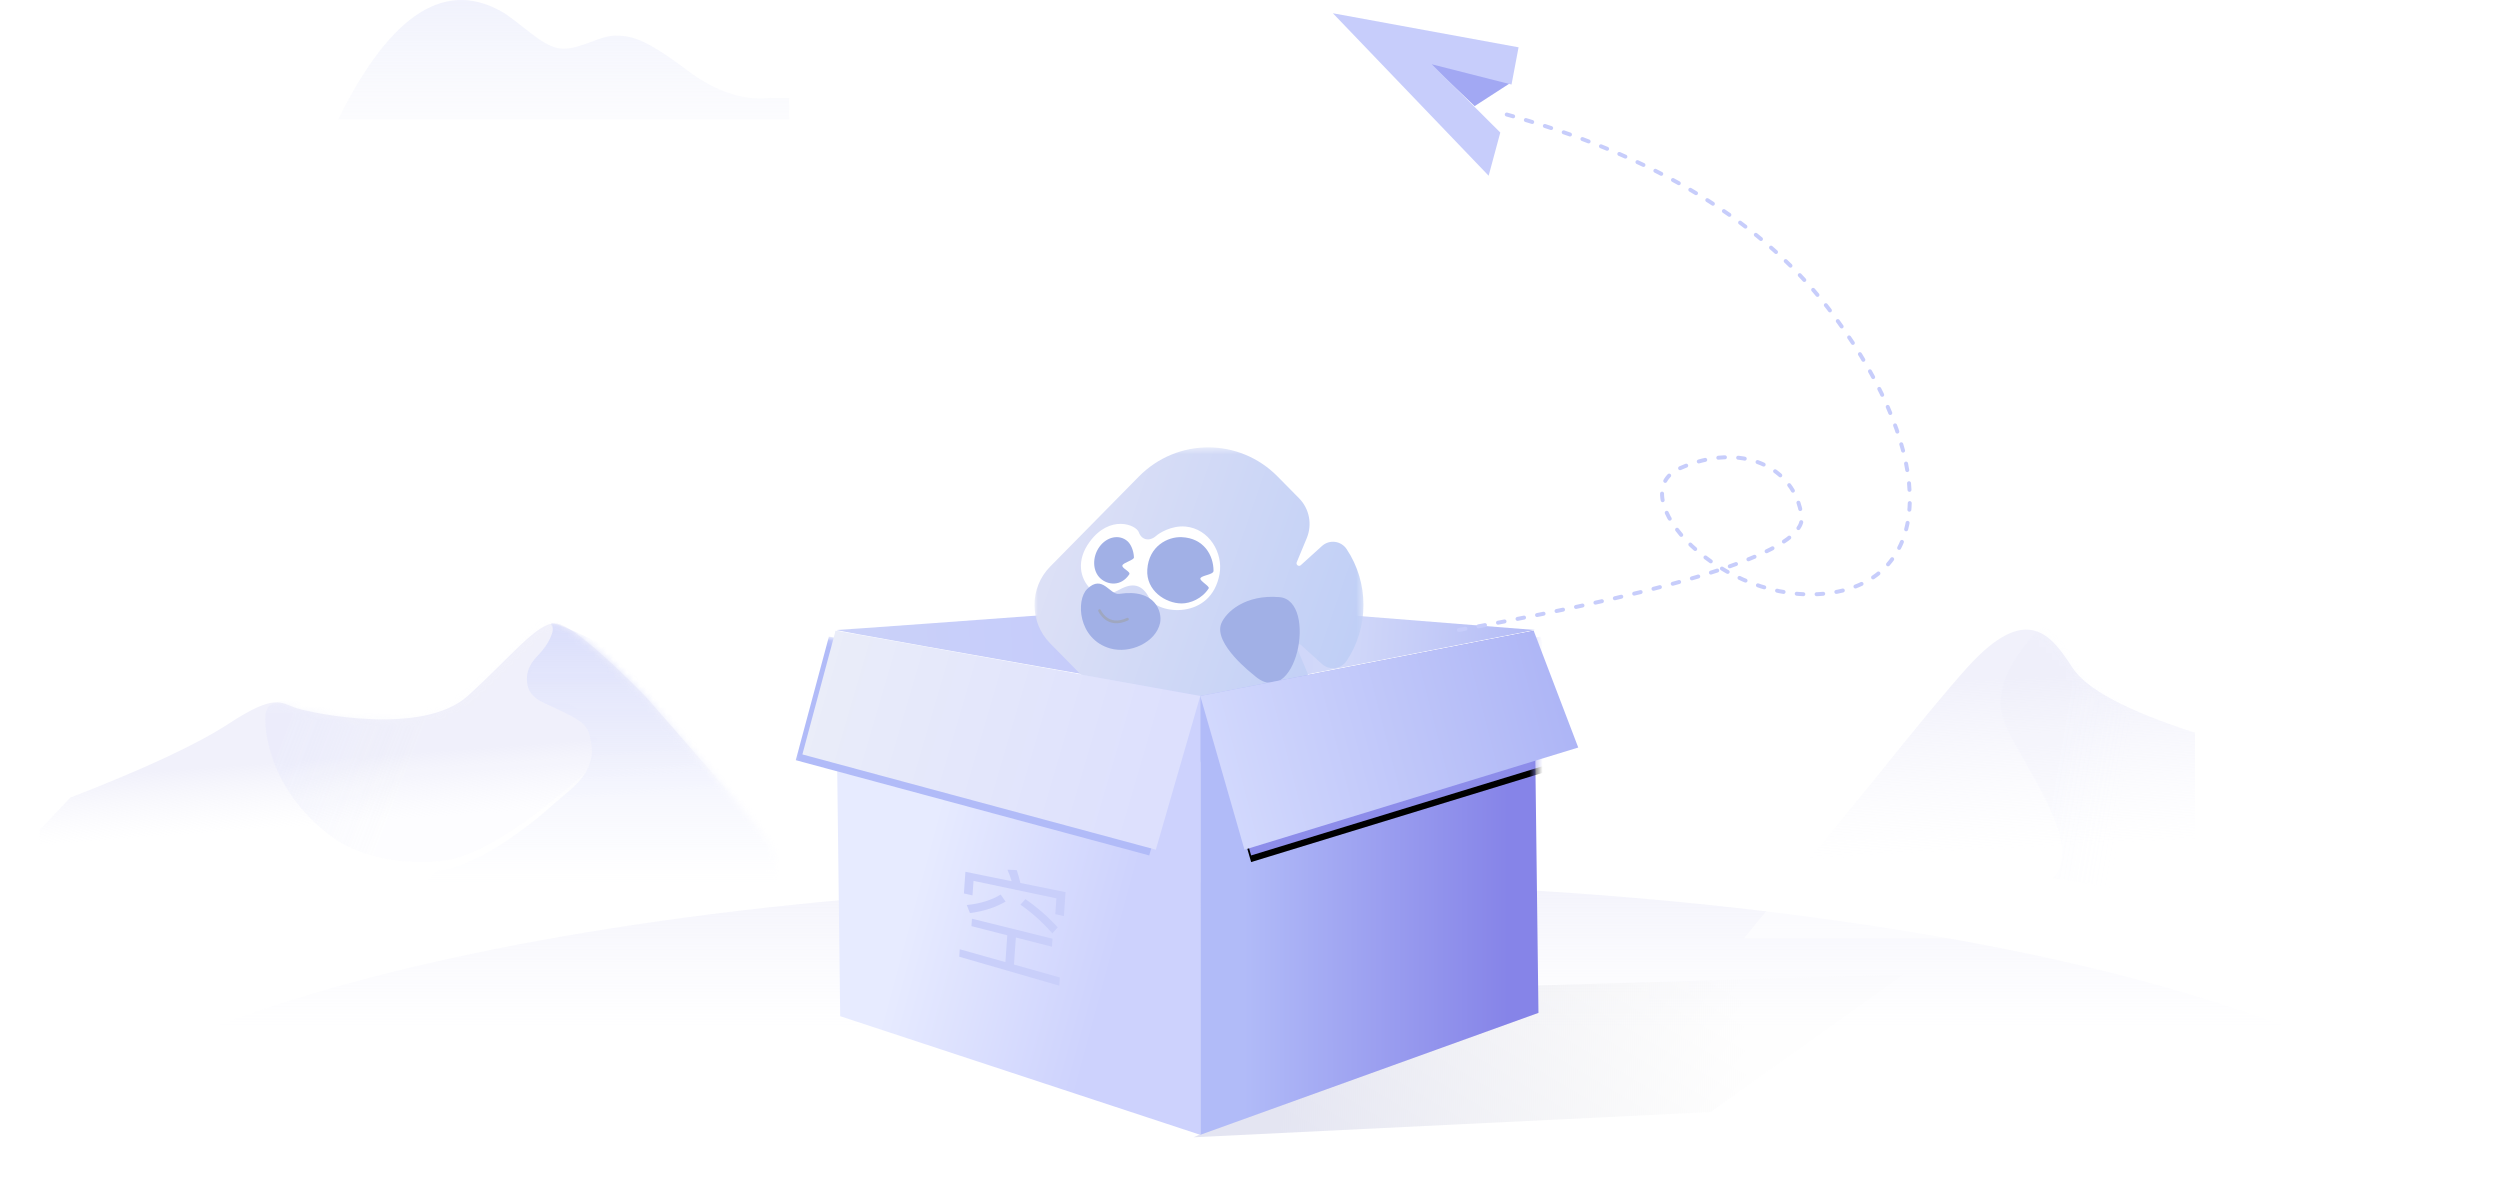 <?xml version="1.0" encoding="UTF-8"?>
<svg width="377px" height="178px" viewBox="0 0 377 178" version="1.1" xmlns="http://www.w3.org/2000/svg" xmlns:xlink="http://www.w3.org/1999/xlink">
    <!-- Generator: Sketch 55.1 (78136) - https://sketchapp.com -->
    <title>数据为空</title>
    <desc>Created with Sketch.</desc>
    <defs>
        <linearGradient x1="59.109%" y1="39.167%" x2="62.477%" y2="59.35%" id="linearGradient-1">
            <stop stop-color="#F1F1FB" offset="0%"></stop>
            <stop stop-color="#FFFFFF" stop-opacity="0.562" offset="100%"></stop>
        </linearGradient>
        <path d="M4.607,26.277 C15.805,21.935 23.774,18.215 28.516,15.116 C35.629,10.469 36.296,12.028 38.735,12.796 C41.174,13.564 57.811,17.056 64.563,10.922 C71.315,4.788 74.908,0 77.675,0 C79.52,0 84.044,3.641 91.246,10.922 C102.618,23.835 108.959,31.411 110.269,33.651 C111.579,35.891 111.128,40.674 108.916,48 L0,48 L0,31.131 L4.607,26.277 Z" id="path-2"></path>
        <linearGradient x1="5.73%" y1="50%" x2="43.082%" y2="60.675%" id="linearGradient-4">
            <stop stop-color="#D9DDFB" offset="0%"></stop>
            <stop stop-color="#DDE1F7" stop-opacity="0.286" offset="100%"></stop>
        </linearGradient>
        <linearGradient x1="83.957%" y1="0%" x2="83.957%" y2="84.856%" id="linearGradient-5">
            <stop stop-color="#D9DDFB" offset="0%"></stop>
            <stop stop-color="#FFFFFF" stop-opacity="0.47" offset="100%"></stop>
        </linearGradient>
        <linearGradient x1="50%" y1="-6.388%" x2="50%" y2="50%" id="linearGradient-6">
            <stop stop-color="#F1F1FB" offset="0%"></stop>
            <stop stop-color="#FFFFFF" stop-opacity="0.562" offset="100%"></stop>
        </linearGradient>
        <linearGradient x1="59.109%" y1="22.863%" x2="62.477%" y2="73.42%" id="linearGradient-7">
            <stop stop-color="#F1F1FB" offset="0%"></stop>
            <stop stop-color="#FFFFFF" stop-opacity="0.562" offset="100%"></stop>
        </linearGradient>
        <path d="M0,47.487 L19.302,24 C25.97,15.667 30.746,9.899 33.63,6.698 C42.699,-3.367 46.381,1.853 49.528,6.698 C51.625,9.929 57.784,13.196 68.004,16.5 L68.004,47.487 L0,47.487 Z" id="path-8"></path>
        <linearGradient x1="31.278%" y1="50%" x2="67.831%" y2="59.523%" id="linearGradient-10">
            <stop stop-color="#D9DDFB" offset="0%"></stop>
            <stop stop-color="#F1F3FF" stop-opacity="0" offset="100%"></stop>
        </linearGradient>
        <linearGradient x1="100%" y1="50%" x2="8.783%" y2="51.078%" id="linearGradient-11">
            <stop stop-color="#C3C9FB" offset="0%"></stop>
            <stop stop-color="#CAD1F9" offset="100%"></stop>
        </linearGradient>
        <linearGradient x1="120.653%" y1="51.156%" x2="-40.349%" y2="48.036%" id="linearGradient-12">
            <stop stop-color="#A9B1F5" offset="0%"></stop>
            <stop stop-color="#D2D9F9" offset="49.489%"></stop>
            <stop stop-color="#C1C8F9" offset="100%"></stop>
        </linearGradient>
        <polygon id="path-13" points="0 0.466 49.61 0.466 49.61 48 0 48"></polygon>
        <linearGradient x1="0%" y1="37.013%" x2="92.503%" y2="68.459%" id="linearGradient-15">
            <stop stop-color="#DEE1F6" offset="0%"></stop>
            <stop stop-color="#C0CFF6" offset="100%"></stop>
        </linearGradient>
        <linearGradient x1="80.966%" y1="50.604%" x2="12.013%" y2="51.254%" id="linearGradient-16">
            <stop stop-color="#EEEEEE" stop-opacity="0.057" offset="0%"></stop>
            <stop stop-color="#EEEEEE" stop-opacity="0.057" offset="4.493%"></stop>
            <stop stop-color="#E4E5F2" offset="100%"></stop>
        </linearGradient>
        <linearGradient x1="91.065%" y1="72.761%" x2="12.742%" y2="72.761%" id="linearGradient-17">
            <stop stop-color="#8684E8" offset="0%"></stop>
            <stop stop-color="#B1BBF8" offset="100%"></stop>
        </linearGradient>
        <polygon id="path-18" points="1.868 10.08 52.155 0.264 52.868 57.875 1.868 76.264"></polygon>
        <polygon id="path-20" points="2.868 10.949 53.155 1.132 59.868 18.727 9.538 34.132"></polygon>
        <filter x="-14.0%" y="-21.2%" width="128.1%" height="148.5%" filterUnits="objectBoundingBox" id="filter-21">
            <feGaussianBlur stdDeviation="2" in="SourceGraphic"></feGaussianBlur>
        </filter>
        <filter x="-16.7%" y="-25.8%" width="133.3%" height="157.6%" filterUnits="objectBoundingBox" id="filter-22">
            <feOffset dx="0" dy="1" in="SourceAlpha" result="shadowOffsetOuter1"></feOffset>
            <feGaussianBlur stdDeviation="1" in="shadowOffsetOuter1" result="shadowBlurOuter1"></feGaussianBlur>
            <feColorMatrix values="0 0 0 0 0.484   0 0 0 0 0.476   0 0 0 0 0.858  0 0 0 1 0" type="matrix" in="shadowBlurOuter1"></feColorMatrix>
        </filter>
        <linearGradient x1="23.814%" y1="65.519%" x2="76.186%" y2="45.954%" id="linearGradient-23">
            <stop stop-color="#CDD2FD" offset="0%"></stop>
            <stop stop-color="#E7EBFF" offset="100%"></stop>
        </linearGradient>
        <polygon id="path-24" points="2.47268872e-12 9.817 55 0 54.3 58.111 2.47268872e-12 76"></polygon>
        <filter x="-10.0%" y="-18.2%" width="120.0%" height="136.4%" filterUnits="objectBoundingBox" id="filter-26">
            <feGaussianBlur stdDeviation="2" in="SourceGraphic"></feGaussianBlur>
        </filter>
        <linearGradient x1="109.642%" y1="41.775%" x2="-23.994%" y2="61.754%" id="linearGradient-27">
            <stop stop-color="#A9B1F5" offset="0%"></stop>
            <stop stop-color="#DDE3FF" offset="100%"></stop>
        </linearGradient>
        <linearGradient x1="10.989%" y1="58.334%" x2="100%" y2="43.966%" id="linearGradient-28">
            <stop stop-color="#DDE0FD" offset="0%"></stop>
            <stop stop-color="#EAEDF9" offset="100%"></stop>
        </linearGradient>
        <linearGradient x1="44.189%" y1="-55.385%" x2="44.189%" y2="100%" id="linearGradient-29">
            <stop stop-color="#D9DDFB" offset="0%"></stop>
            <stop stop-color="#EDEFFA" stop-opacity="0.226" offset="100%"></stop>
        </linearGradient>
    </defs>
    <g id="页面1" stroke="none" stroke-width="1" fill="none" fill-rule="evenodd">
        <g id="图标反馈页面" transform="translate(-92, -175)">
            <g id="数据为空" transform="translate(92, 175)">
                <g id="编组-3">
                    <g id="编组-7备份-7" transform="translate(6, 94)">
                        <mask id="mask-3" fill="white">
                            <use xlink:href="#path-2"></use>
                        </mask>
                        <use id="蒙版" fill="url(#linearGradient-1)" opacity="0.496" xlink:href="#path-2"></use>
                        <path d="M45.713,11.552 C43.006,11.854 40.247,11.854 37.437,11.552 C35.668,11.711 34.585,12.212 34.187,13.055 C33.589,14.319 33.847,24.643 44.012,32.173 C47.336,34.636 53.025,36.54 60.446,35.861 C65.585,35.391 72.937,30.882 82.501,22.333 C84.02,19.491 84.385,17.2 83.594,15.461 C81.73,11.363 74.757,11.552 74.249,8.669 C73.576,4.848 77.28,3.66 77.196,3.289 C77.031,2.558 77.713,1.312 79.243,-0.451 C76.658,-0.817 75.365,-1 75.365,-1 C75.365,-1 70.103,3.289 70.103,3.289 C70.103,3.289 59.08,9.237 58.215,9.237 C57.349,9.237 52.041,10.847 45.713,11.552 Z" id="路径-4" fill="url(#linearGradient-4)" opacity="0.454" mask="url(#mask-3)"></path>
                        <path d="M77.207,0.285 C77.768,0.984 76.756,3.152 75.185,4.768 C74.345,5.631 73.452,6.813 73.452,8.33 C73.452,9.846 73.984,11.068 76.196,12.083 C81.358,14.454 82.537,15.023 82.988,17.161 C83.439,19.299 83.76,21.956 79.88,25.217 C76,28.477 76.181,28.59 72.285,31.459 C68.389,34.328 65.817,35.453 63.934,36.3 C63.032,36.706 61.954,37.003 60.699,37.192 C59.199,37.418 58.165,38.817 58.391,40.317 C58.428,40.562 58.498,40.801 58.598,41.027 L59.14,42.243 C59.783,43.685 61.214,44.615 62.794,44.615 C69.532,44.615 76.147,44.615 82.637,44.615 C93.621,44.615 118.054,47.132 114.684,39.296 C112.437,34.073 103.982,22.748 89.319,5.323 C80.433,0.953 76.396,-0.726 77.207,0.285 Z" id="路径-5" fill="url(#linearGradient-5)" mask="url(#mask-3)"></path>
                    </g>
                    <path d="M-4.0889514e-13,178 C10.29,152.697 90.758,133 188.5,133 C286.242,133 366.71,152.697 377,178 L-4.12114787e-13,178 Z" id="形状结合备份" fill="url(#linearGradient-6)"></path>
                    <g id="编组-7备份-8" transform="translate(263, 94)">
                        <mask id="mask-9" fill="white">
                            <use xlink:href="#path-8"></use>
                        </mask>
                        <use id="蒙版" fill="url(#linearGradient-7)" opacity="0.496" xlink:href="#path-8"></use>
                        <path d="M45.339,4.54747351e-13 C40.484,4.785 38.285,9.091 38.744,12.917 C39.431,18.655 52.115,32.715 46.608,38.439 C52.812,39.373 43.666,37.708 58.744,40.639 C62.897,42 63.514,42 67,43.542 C67,34.847 67,22.479 67,6.437 C58.598,5.445 54.078,4.949 53.441,4.949 C52.805,4.949 50.104,3.299 45.339,4.54747351e-13 Z" id="路径-6" fill="url(#linearGradient-10)" opacity="0.264" mask="url(#mask-9)"></path>
                    </g>
                    <g id="编组-16" transform="translate(121, 67)">
                        <path d="M5.146,28 C5.738,28 24.072,26.667 60.146,24 L60.146,37.817 C22.887,31.272 4.553,28 5.146,28 Z" id="路径-9" fill="url(#linearGradient-11)"></path>
                        <polygon id="路径-9备份" fill="url(#linearGradient-12)" points="60.132 24 110.418 28 60.132 37.817"></polygon>
                        <g id="编组" transform="translate(34.132, 0)">
                            <g transform="translate(0.868, 0)">
                                <mask id="mask-14" fill="white">
                                    <use xlink:href="#path-13"></use>
                                </mask>
                                <g id="Clip-2"></g>
                                <path d="M43.348,15.341 L40.159,18.229 C39.854,18.509 39.392,18.173 39.548,17.788 L41.062,14.142 C41.912,12.089 41.455,9.717 39.903,8.144 L36.679,4.873 C30.896,-1.005 21.514,-1.005 15.729,4.873 L2.361,18.447 C-0.787,21.643 -0.787,26.822 2.361,30.018 L15.729,43.593 C21.514,49.471 30.896,49.471 36.679,43.593 L39.956,40.184 C41.477,38.598 41.909,36.237 41.051,34.206 L39.568,30.697 C39.408,30.312 39.873,29.974 40.178,30.253 L43.348,33.125 C44.473,34.145 46.226,33.927 47.073,32.658 C50.457,27.588 50.457,20.878 47.073,15.807 C46.226,14.539 44.473,14.321 43.348,15.341" id="Fill-1" fill="url(#linearGradient-15)" mask="url(#mask-14)"></path>
                            </g>
                            <path d="M19.2,13.82 C18.185,14.716 17.008,14.408 16.613,13.287 C16.194,12.097 12.228,10.573 9.19,14.705 C7.131,17.501 7.721,20.221 9.301,21.784 C10.384,22.851 11.763,22.986 13.711,21.904 C15.68,20.808 17.146,21.134 18.188,23.2 C19.423,25.651 27.524,26.561 28.778,19.55 C29.341,16.403 27.225,12.733 23.642,12.405 C21.526,12.211 19.652,13.407 19.2,13.82" id="Fill-3" fill="#FFFFFF"></path>
                            <path d="M29.046,26.998 C29.764,25.282 32.65,22.619 37.799,23.045 C43.728,23.53 40.323,40.666 33.905,34.765 C33.905,34.765 27.756,30.076 29.046,26.998" id="Fill-5" fill="#A1B0E6"></path>
                            <path d="M8.817,21.817 C11.154,19.537 12.211,22.775 13.655,22.555 C19.126,21.72 20.18,25.313 19.798,26.989 C19.137,29.881 15.262,31.648 12.258,30.777 C7.423,29.368 7.096,23.496 8.817,21.817" id="Fill-7" fill="#A1B0E6"></path>
                            <path d="M14.903,14.624 C13.687,13.535 11.789,13.908 10.664,15.459 C9.541,17.014 9.615,19.156 10.834,20.245 C11.896,21.197 13.881,21.503 15.155,19.627 C15.437,19.215 14.01,18.709 14.123,18.272 C14.238,17.839 15.89,17.469 15.868,17.054 C15.82,15.997 15.401,15.071 14.903,14.624" id="Fill-9" fill="#A1B0E6"></path>
                            <path d="M23.056,14.004 C20.97,13.919 18.112,15.339 17.879,18.885 C17.669,22.058 20.63,23.997 23.059,24 C24.361,24 26.153,23.284 27.142,21.721 C27.331,21.423 25.767,20.586 25.885,20.226 C26.052,19.735 27.868,19.694 27.868,19.082 C27.868,16.74 26.405,14.138 23.056,14.004" id="Fill-11" fill="#A1B0E6"></path>
                            <path d="M10.598,25.303 C10.598,25.303 12.044,27.875 14.912,26.146" id="Stroke-13" stroke="#9FA7C0" stroke-width="0.413" stroke-linecap="round" transform="translate(12.755, 26.024) rotate(6) translate(-12.755, -26.024) "></path>
                        </g>
                        <g id="矩形备份-6" transform="translate(58.132, 27.868)">
                            <polygon id="路径-10" fill="url(#linearGradient-16)" points="0.868 76.632 78.83 72.827 107.789 52.132 52.155 53.755"></polygon>
                            <mask id="mask-19" fill="white">
                                <use xlink:href="#path-18"></use>
                            </mask>
                            <use id="蒙版" fill="url(#linearGradient-17)" xlink:href="#path-18"></use>
                            <g filter="url(#filter-21)" mask="url(#mask-19)">
                                <use fill="black" fill-opacity="1" filter="url(#filter-22)" xlink:href="#path-20"></use>
                                <use fill="#8D8DEA" fill-rule="evenodd" xlink:href="#path-20"></use>
                            </g>
                        </g>
                        <g id="矩形备份-8" transform="translate(5, 28.132)">
                            <mask id="mask-25" fill="white">
                                <use xlink:href="#path-24"></use>
                            </mask>
                            <use id="蒙版" fill="url(#linearGradient-23)" transform="translate(27.5, 38) scale(-1, 1) translate(-27.5, -38) " xlink:href="#path-24"></use>
                            <polygon fill="#B1BBF8" filter="url(#filter-26)" mask="url(#mask-25)" transform="translate(24, 17.368) scale(-1, 1) translate(-24, -17.368) " points="-6 10.685 49 0.868 54 19.504 0.699 33.868"></polygon>
                        </g>
                        <polygon id="矩形" fill="url(#linearGradient-27)" points="60 37.949 110.286 28.132 117 45.727 66.669 61.132"></polygon>
                        <polygon id="矩形备份-7" fill="url(#linearGradient-28)" transform="translate(30, 44.632) scale(-1, 1) translate(-30, -44.632) " points="0 37.949 55 28.132 60 46.767 6.699 61.132"></polygon>
                    </g>
                    <path d="M146.507,138.967 L158.837,141.13 L158.837,142.343 L153.311,141.334 L153.311,145.422 L160.349,146.885 L160.349,148.127 L144.995,144.822 L144.995,143.693 L151.997,145.148 L151.997,141.094 L146.507,140.091 L146.507,138.967 Z M154.337,135.463 C156.227,136.581 157.955,137.888 159.503,139.366 L158.765,140.333 C157.109,138.708 155.399,137.382 153.653,136.349 L154.337,135.463 Z M150.575,135.034 L151.385,136.039 C149.981,137.008 148.235,137.716 146.147,138.146 L145.589,136.966 C147.605,136.614 149.261,135.969 150.575,135.034 Z M152.735,131.19 C152.969,131.752 153.203,132.385 153.419,133.085 L160.313,133.992 L160.313,137.61 L158.999,137.409 L158.999,135.016 L146.345,133.26 L146.345,135.456 L145.031,135.255 L145.031,131.981 L152.087,132.91 C151.853,132.298 151.601,131.737 151.331,131.226 L152.735,131.19 Z" id="空" fill="#C9CFFA" fill-rule="nonzero" transform="translate(152.672, 139.659) rotate(4) translate(-152.672, -139.659) "></path>
                    <path d="M51,18 C58.984,1.843 67.429,-3.437 76.333,2.16 C80.14,4.904 82.369,7.344 85,7.344 C87.631,7.344 90.507,5.378 92.715,5.378 C94.924,5.378 96.917,5.519 103.672,10.63 C110.427,15.741 115.368,14.768 116.226,14.768 C116.798,14.768 117.723,14.768 119,14.768 L119,18 L51,18 Z" id="路径-7备份-4" fill="url(#linearGradient-29)" opacity="0.782"></path>
                    <path d="M220,95 C255.123,88.626 272.352,82.922 271.688,77.888 C270.692,70.338 262.529,66.544 253.37,70.599 C244.211,74.655 259.709,91.477 275.651,89.465 C291.593,87.452 292.285,69 276.647,47.73 C266.222,33.55 249.422,23.307 226.245,17" id="路径-11" stroke="#C7CDFB" stroke-width="0.6" stroke-linecap="round" stroke-linejoin="round" stroke-dasharray="1,2"></path>
                    <g id="编组-21" transform="translate(201, 2)">
                        <polygon id="路径-13" fill="#A2A8F3" points="14 7 26.833 10.468 21.377 14"></polygon>
                        <polygon id="路径-12" fill="#C7CDFB" points="0 0 28 5.134 26.938 10.748 14.908 7.693 25.244 17.986 23.487 24.5"></polygon>
                    </g>
                </g>
            </g>
        </g>
    </g>
</svg>